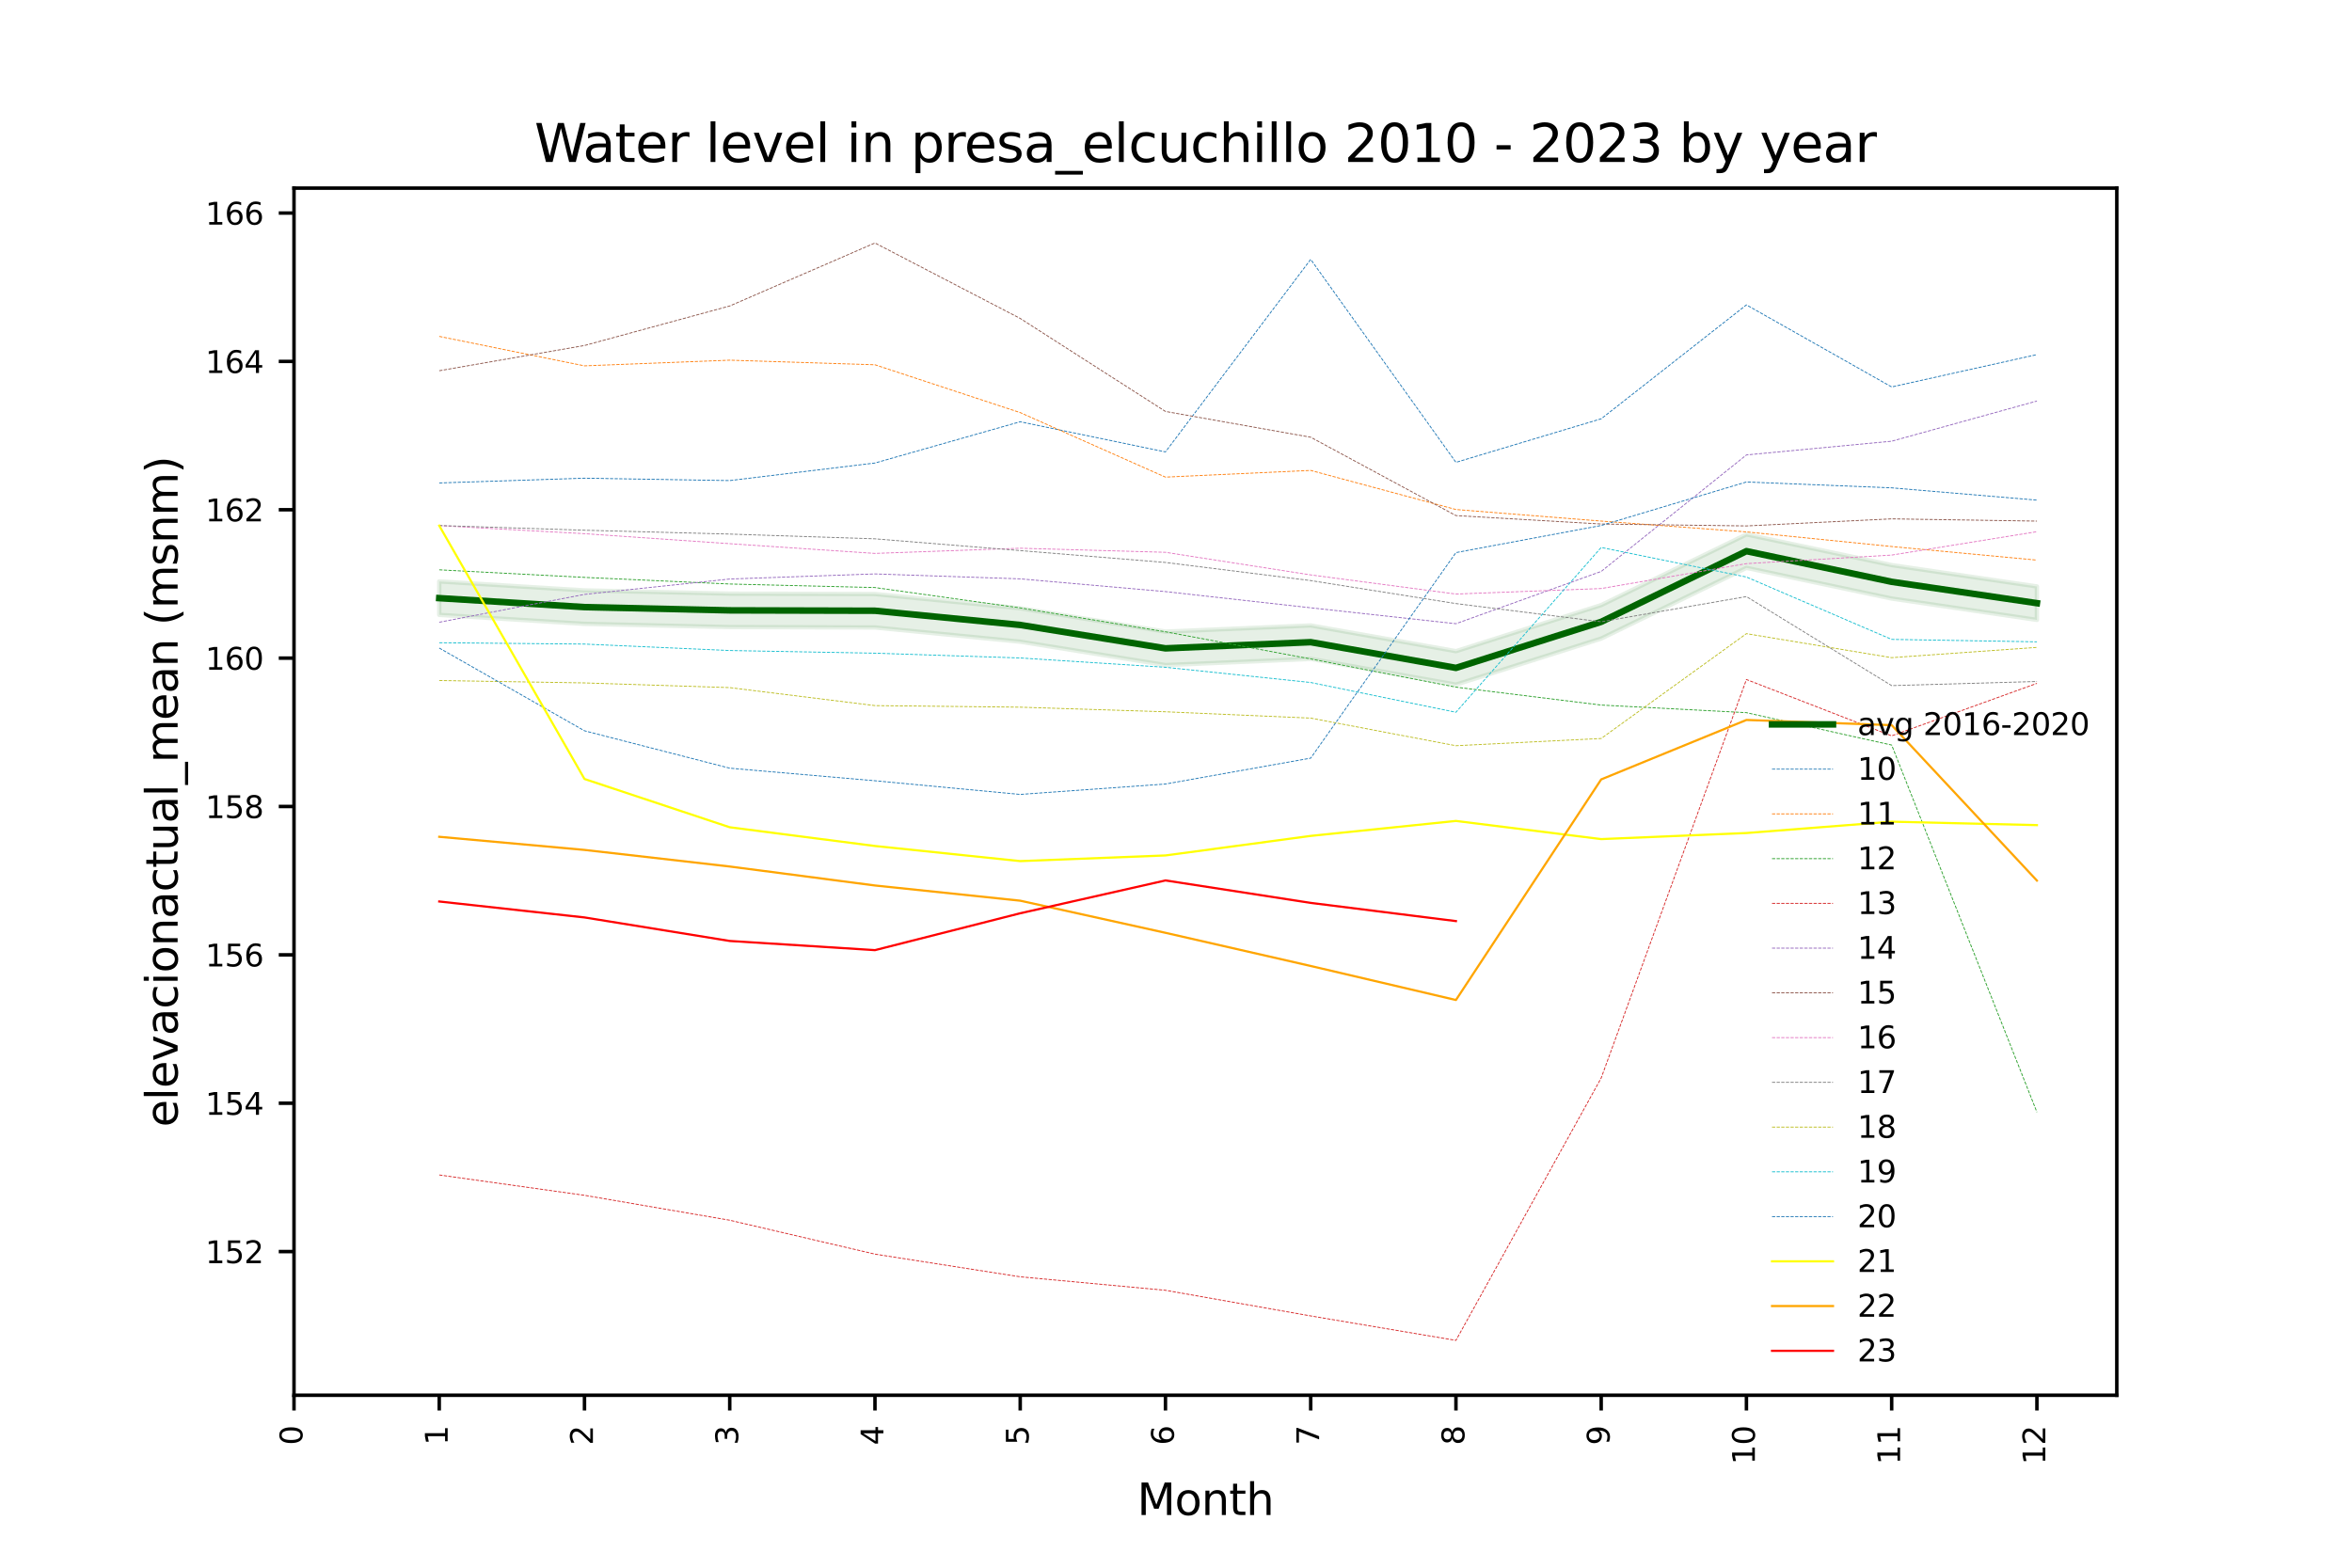 <?xml version="1.0" encoding="utf-8" standalone="no"?>
<!DOCTYPE svg PUBLIC "-//W3C//DTD SVG 1.1//EN"
  "http://www.w3.org/Graphics/SVG/1.1/DTD/svg11.dtd">
<svg xmlns:xlink="http://www.w3.org/1999/xlink" width="540pt" height="360pt" viewBox="0 0 540 360" xmlns="http://www.w3.org/2000/svg" version="1.1">
 <defs>
  <style type="text/css">*{stroke-linejoin: round; stroke-linecap: butt}</style>
 </defs>
 <g id="figure_1">
  <g id="patch_1">
   <path d="M 0 360 
L 540 360 
L 540 0 
L 0 0 
z
" style="fill: #ffffff"/>
  </g>
  <g id="axes_1">
   <g id="patch_2">
    <path d="M 67.5 320.4 
L 486 320.4 
L 486 43.2 
L 67.5 43.2 
z
" style="fill: #ffffff"/>
   </g>
   <g id="PolyCollection_1">
    <defs>
     <path id="m73bde597d1" d="M 100.847 -226.485 
L 100.847 -218.803 
L 134.193 -216.742 
L 167.54 -215.996 
L 200.886 -215.91 
L 234.233 -212.643 
L 267.58 -207.272 
L 300.926 -208.693 
L 334.273 -202.786 
L 367.62 -213.364 
L 400.966 -229.594 
L 434.313 -222.551 
L 467.659 -217.649 
L 467.659 -225.33 
L 467.659 -225.33 
L 434.313 -230.232 
L 400.966 -237.275 
L 367.62 -221.045 
L 334.273 -210.467 
L 300.926 -216.374 
L 267.58 -214.954 
L 234.233 -220.324 
L 200.886 -223.592 
L 167.54 -223.677 
L 134.193 -224.423 
L 100.847 -226.485 
z
" style="stroke: #006400; stroke-opacity: 0.1"/>
    </defs>
    <g clip-path="url(#p6bcda851b0)">
     <use xlink:href="#m73bde597d1" x="0" y="360" style="fill: #006400; fill-opacity: 0.1; stroke: #006400; stroke-opacity: 0.1"/>
    </g>
   </g>
   <g id="matplotlib.axis_1">
    <g id="xtick_1">
     <g id="line2d_1">
      <defs>
       <path id="m83dd5593f9" d="M 0 0 
L 0 3.5 
" style="stroke: #000000; stroke-width: 0.8"/>
      </defs>
      <g>
       <use xlink:href="#m83dd5593f9" x="67.5" y="320.4" style="stroke: #000000; stroke-width: 0.8"/>
      </g>
     </g>
     <g id="text_1">
      <!-- 0 -->
      <g transform="translate(69.432 331.854) rotate(-90) scale(0.07 -0.07)">
       <defs>
        <path id="DejaVuSans-30" d="M 2034 4250 
Q 1547 4250 1301 3770 
Q 1056 3291 1056 2328 
Q 1056 1369 1301 889 
Q 1547 409 2034 409 
Q 2525 409 2770 889 
Q 3016 1369 3016 2328 
Q 3016 3291 2770 3770 
Q 2525 4250 2034 4250 
z
M 2034 4750 
Q 2819 4750 3233 4129 
Q 3647 3509 3647 2328 
Q 3647 1150 3233 529 
Q 2819 -91 2034 -91 
Q 1250 -91 836 529 
Q 422 1150 422 2328 
Q 422 3509 836 4129 
Q 1250 4750 2034 4750 
z
" transform="scale(0.016)"/>
       </defs>
       <use xlink:href="#DejaVuSans-30"/>
      </g>
     </g>
    </g>
    <g id="xtick_2">
     <g id="line2d_2">
      <g>
       <use xlink:href="#m83dd5593f9" x="100.847" y="320.4" style="stroke: #000000; stroke-width: 0.8"/>
      </g>
     </g>
     <g id="text_2">
      <!-- 1 -->
      <g transform="translate(102.778 331.854) rotate(-90) scale(0.07 -0.07)">
       <defs>
        <path id="DejaVuSans-31" d="M 794 531 
L 1825 531 
L 1825 4091 
L 703 3866 
L 703 4441 
L 1819 4666 
L 2450 4666 
L 2450 531 
L 3481 531 
L 3481 0 
L 794 0 
L 794 531 
z
" transform="scale(0.016)"/>
       </defs>
       <use xlink:href="#DejaVuSans-31"/>
      </g>
     </g>
    </g>
    <g id="xtick_3">
     <g id="line2d_3">
      <g>
       <use xlink:href="#m83dd5593f9" x="134.193" y="320.4" style="stroke: #000000; stroke-width: 0.8"/>
      </g>
     </g>
     <g id="text_3">
      <!-- 2 -->
      <g transform="translate(136.125 331.854) rotate(-90) scale(0.07 -0.07)">
       <defs>
        <path id="DejaVuSans-32" d="M 1228 531 
L 3431 531 
L 3431 0 
L 469 0 
L 469 531 
Q 828 903 1448 1529 
Q 2069 2156 2228 2338 
Q 2531 2678 2651 2914 
Q 2772 3150 2772 3378 
Q 2772 3750 2511 3984 
Q 2250 4219 1831 4219 
Q 1534 4219 1204 4116 
Q 875 4013 500 3803 
L 500 4441 
Q 881 4594 1212 4672 
Q 1544 4750 1819 4750 
Q 2544 4750 2975 4387 
Q 3406 4025 3406 3419 
Q 3406 3131 3298 2873 
Q 3191 2616 2906 2266 
Q 2828 2175 2409 1742 
Q 1991 1309 1228 531 
z
" transform="scale(0.016)"/>
       </defs>
       <use xlink:href="#DejaVuSans-32"/>
      </g>
     </g>
    </g>
    <g id="xtick_4">
     <g id="line2d_4">
      <g>
       <use xlink:href="#m83dd5593f9" x="167.54" y="320.4" style="stroke: #000000; stroke-width: 0.8"/>
      </g>
     </g>
     <g id="text_4">
      <!-- 3 -->
      <g transform="translate(169.471 331.854) rotate(-90) scale(0.07 -0.07)">
       <defs>
        <path id="DejaVuSans-33" d="M 2597 2516 
Q 3050 2419 3304 2112 
Q 3559 1806 3559 1356 
Q 3559 666 3084 287 
Q 2609 -91 1734 -91 
Q 1441 -91 1130 -33 
Q 819 25 488 141 
L 488 750 
Q 750 597 1062 519 
Q 1375 441 1716 441 
Q 2309 441 2620 675 
Q 2931 909 2931 1356 
Q 2931 1769 2642 2001 
Q 2353 2234 1838 2234 
L 1294 2234 
L 1294 2753 
L 1863 2753 
Q 2328 2753 2575 2939 
Q 2822 3125 2822 3475 
Q 2822 3834 2567 4026 
Q 2313 4219 1838 4219 
Q 1578 4219 1281 4162 
Q 984 4106 628 3988 
L 628 4550 
Q 988 4650 1302 4700 
Q 1616 4750 1894 4750 
Q 2613 4750 3031 4423 
Q 3450 4097 3450 3541 
Q 3450 3153 3228 2886 
Q 3006 2619 2597 2516 
z
" transform="scale(0.016)"/>
       </defs>
       <use xlink:href="#DejaVuSans-33"/>
      </g>
     </g>
    </g>
    <g id="xtick_5">
     <g id="line2d_5">
      <g>
       <use xlink:href="#m83dd5593f9" x="200.886" y="320.4" style="stroke: #000000; stroke-width: 0.8"/>
      </g>
     </g>
     <g id="text_5">
      <!-- 4 -->
      <g transform="translate(202.818 331.854) rotate(-90) scale(0.07 -0.07)">
       <defs>
        <path id="DejaVuSans-34" d="M 2419 4116 
L 825 1625 
L 2419 1625 
L 2419 4116 
z
M 2253 4666 
L 3047 4666 
L 3047 1625 
L 3713 1625 
L 3713 1100 
L 3047 1100 
L 3047 0 
L 2419 0 
L 2419 1100 
L 313 1100 
L 313 1709 
L 2253 4666 
z
" transform="scale(0.016)"/>
       </defs>
       <use xlink:href="#DejaVuSans-34"/>
      </g>
     </g>
    </g>
    <g id="xtick_6">
     <g id="line2d_6">
      <g>
       <use xlink:href="#m83dd5593f9" x="234.233" y="320.4" style="stroke: #000000; stroke-width: 0.8"/>
      </g>
     </g>
     <g id="text_6">
      <!-- 5 -->
      <g transform="translate(236.165 331.854) rotate(-90) scale(0.07 -0.07)">
       <defs>
        <path id="DejaVuSans-35" d="M 691 4666 
L 3169 4666 
L 3169 4134 
L 1269 4134 
L 1269 2991 
Q 1406 3038 1543 3061 
Q 1681 3084 1819 3084 
Q 2600 3084 3056 2656 
Q 3513 2228 3513 1497 
Q 3513 744 3044 326 
Q 2575 -91 1722 -91 
Q 1428 -91 1123 -41 
Q 819 9 494 109 
L 494 744 
Q 775 591 1075 516 
Q 1375 441 1709 441 
Q 2250 441 2565 725 
Q 2881 1009 2881 1497 
Q 2881 1984 2565 2268 
Q 2250 2553 1709 2553 
Q 1456 2553 1204 2497 
Q 953 2441 691 2322 
L 691 4666 
z
" transform="scale(0.016)"/>
       </defs>
       <use xlink:href="#DejaVuSans-35"/>
      </g>
     </g>
    </g>
    <g id="xtick_7">
     <g id="line2d_7">
      <g>
       <use xlink:href="#m83dd5593f9" x="267.58" y="320.4" style="stroke: #000000; stroke-width: 0.8"/>
      </g>
     </g>
     <g id="text_7">
      <!-- 6 -->
      <g transform="translate(269.511 331.854) rotate(-90) scale(0.07 -0.07)">
       <defs>
        <path id="DejaVuSans-36" d="M 2113 2584 
Q 1688 2584 1439 2293 
Q 1191 2003 1191 1497 
Q 1191 994 1439 701 
Q 1688 409 2113 409 
Q 2538 409 2786 701 
Q 3034 994 3034 1497 
Q 3034 2003 2786 2293 
Q 2538 2584 2113 2584 
z
M 3366 4563 
L 3366 3988 
Q 3128 4100 2886 4159 
Q 2644 4219 2406 4219 
Q 1781 4219 1451 3797 
Q 1122 3375 1075 2522 
Q 1259 2794 1537 2939 
Q 1816 3084 2150 3084 
Q 2853 3084 3261 2657 
Q 3669 2231 3669 1497 
Q 3669 778 3244 343 
Q 2819 -91 2113 -91 
Q 1303 -91 875 529 
Q 447 1150 447 2328 
Q 447 3434 972 4092 
Q 1497 4750 2381 4750 
Q 2619 4750 2861 4703 
Q 3103 4656 3366 4563 
z
" transform="scale(0.016)"/>
       </defs>
       <use xlink:href="#DejaVuSans-36"/>
      </g>
     </g>
    </g>
    <g id="xtick_8">
     <g id="line2d_8">
      <g>
       <use xlink:href="#m83dd5593f9" x="300.926" y="320.4" style="stroke: #000000; stroke-width: 0.8"/>
      </g>
     </g>
     <g id="text_8">
      <!-- 7 -->
      <g transform="translate(302.858 331.854) rotate(-90) scale(0.07 -0.07)">
       <defs>
        <path id="DejaVuSans-37" d="M 525 4666 
L 3525 4666 
L 3525 4397 
L 1831 0 
L 1172 0 
L 2766 4134 
L 525 4134 
L 525 4666 
z
" transform="scale(0.016)"/>
       </defs>
       <use xlink:href="#DejaVuSans-37"/>
      </g>
     </g>
    </g>
    <g id="xtick_9">
     <g id="line2d_9">
      <g>
       <use xlink:href="#m83dd5593f9" x="334.273" y="320.4" style="stroke: #000000; stroke-width: 0.8"/>
      </g>
     </g>
     <g id="text_9">
      <!-- 8 -->
      <g transform="translate(336.204 331.854) rotate(-90) scale(0.07 -0.07)">
       <defs>
        <path id="DejaVuSans-38" d="M 2034 2216 
Q 1584 2216 1326 1975 
Q 1069 1734 1069 1313 
Q 1069 891 1326 650 
Q 1584 409 2034 409 
Q 2484 409 2743 651 
Q 3003 894 3003 1313 
Q 3003 1734 2745 1975 
Q 2488 2216 2034 2216 
z
M 1403 2484 
Q 997 2584 770 2862 
Q 544 3141 544 3541 
Q 544 4100 942 4425 
Q 1341 4750 2034 4750 
Q 2731 4750 3128 4425 
Q 3525 4100 3525 3541 
Q 3525 3141 3298 2862 
Q 3072 2584 2669 2484 
Q 3125 2378 3379 2068 
Q 3634 1759 3634 1313 
Q 3634 634 3220 271 
Q 2806 -91 2034 -91 
Q 1263 -91 848 271 
Q 434 634 434 1313 
Q 434 1759 690 2068 
Q 947 2378 1403 2484 
z
M 1172 3481 
Q 1172 3119 1398 2916 
Q 1625 2713 2034 2713 
Q 2441 2713 2670 2916 
Q 2900 3119 2900 3481 
Q 2900 3844 2670 4047 
Q 2441 4250 2034 4250 
Q 1625 4250 1398 4047 
Q 1172 3844 1172 3481 
z
" transform="scale(0.016)"/>
       </defs>
       <use xlink:href="#DejaVuSans-38"/>
      </g>
     </g>
    </g>
    <g id="xtick_10">
     <g id="line2d_10">
      <g>
       <use xlink:href="#m83dd5593f9" x="367.62" y="320.4" style="stroke: #000000; stroke-width: 0.8"/>
      </g>
     </g>
     <g id="text_10">
      <!-- 9 -->
      <g transform="translate(369.551 331.854) rotate(-90) scale(0.07 -0.07)">
       <defs>
        <path id="DejaVuSans-39" d="M 703 97 
L 703 672 
Q 941 559 1184 500 
Q 1428 441 1663 441 
Q 2288 441 2617 861 
Q 2947 1281 2994 2138 
Q 2813 1869 2534 1725 
Q 2256 1581 1919 1581 
Q 1219 1581 811 2004 
Q 403 2428 403 3163 
Q 403 3881 828 4315 
Q 1253 4750 1959 4750 
Q 2769 4750 3195 4129 
Q 3622 3509 3622 2328 
Q 3622 1225 3098 567 
Q 2575 -91 1691 -91 
Q 1453 -91 1209 -44 
Q 966 3 703 97 
z
M 1959 2075 
Q 2384 2075 2632 2365 
Q 2881 2656 2881 3163 
Q 2881 3666 2632 3958 
Q 2384 4250 1959 4250 
Q 1534 4250 1286 3958 
Q 1038 3666 1038 3163 
Q 1038 2656 1286 2365 
Q 1534 2075 1959 2075 
z
" transform="scale(0.016)"/>
       </defs>
       <use xlink:href="#DejaVuSans-39"/>
      </g>
     </g>
    </g>
    <g id="xtick_11">
     <g id="line2d_11">
      <g>
       <use xlink:href="#m83dd5593f9" x="400.966" y="320.4" style="stroke: #000000; stroke-width: 0.8"/>
      </g>
     </g>
     <g id="text_11">
      <!-- 10 -->
      <g transform="translate(402.898 336.308) rotate(-90) scale(0.07 -0.07)">
       <use xlink:href="#DejaVuSans-31"/>
       <use xlink:href="#DejaVuSans-30" x="63.623"/>
      </g>
     </g>
    </g>
    <g id="xtick_12">
     <g id="line2d_12">
      <g>
       <use xlink:href="#m83dd5593f9" x="434.313" y="320.4" style="stroke: #000000; stroke-width: 0.8"/>
      </g>
     </g>
     <g id="text_12">
      <!-- 11 -->
      <g transform="translate(436.244 336.308) rotate(-90) scale(0.07 -0.07)">
       <use xlink:href="#DejaVuSans-31"/>
       <use xlink:href="#DejaVuSans-31" x="63.623"/>
      </g>
     </g>
    </g>
    <g id="xtick_13">
     <g id="line2d_13">
      <g>
       <use xlink:href="#m83dd5593f9" x="467.659" y="320.4" style="stroke: #000000; stroke-width: 0.8"/>
      </g>
     </g>
     <g id="text_13">
      <!-- 12 -->
      <g transform="translate(469.591 336.308) rotate(-90) scale(0.07 -0.07)">
       <use xlink:href="#DejaVuSans-31"/>
       <use xlink:href="#DejaVuSans-32" x="63.623"/>
      </g>
     </g>
    </g>
    <g id="text_14">
     <!-- Month -->
     <g transform="translate(261.079 347.906) scale(0.1 -0.1)">
      <defs>
       <path id="DejaVuSans-4d" d="M 628 4666 
L 1569 4666 
L 2759 1491 
L 3956 4666 
L 4897 4666 
L 4897 0 
L 4281 0 
L 4281 4097 
L 3078 897 
L 2444 897 
L 1241 4097 
L 1241 0 
L 628 0 
L 628 4666 
z
" transform="scale(0.016)"/>
       <path id="DejaVuSans-6f" d="M 1959 3097 
Q 1497 3097 1228 2736 
Q 959 2375 959 1747 
Q 959 1119 1226 758 
Q 1494 397 1959 397 
Q 2419 397 2687 759 
Q 2956 1122 2956 1747 
Q 2956 2369 2687 2733 
Q 2419 3097 1959 3097 
z
M 1959 3584 
Q 2709 3584 3137 3096 
Q 3566 2609 3566 1747 
Q 3566 888 3137 398 
Q 2709 -91 1959 -91 
Q 1206 -91 779 398 
Q 353 888 353 1747 
Q 353 2609 779 3096 
Q 1206 3584 1959 3584 
z
" transform="scale(0.016)"/>
       <path id="DejaVuSans-6e" d="M 3513 2113 
L 3513 0 
L 2938 0 
L 2938 2094 
Q 2938 2591 2744 2837 
Q 2550 3084 2163 3084 
Q 1697 3084 1428 2787 
Q 1159 2491 1159 1978 
L 1159 0 
L 581 0 
L 581 3500 
L 1159 3500 
L 1159 2956 
Q 1366 3272 1645 3428 
Q 1925 3584 2291 3584 
Q 2894 3584 3203 3211 
Q 3513 2838 3513 2113 
z
" transform="scale(0.016)"/>
       <path id="DejaVuSans-74" d="M 1172 4494 
L 1172 3500 
L 2356 3500 
L 2356 3053 
L 1172 3053 
L 1172 1153 
Q 1172 725 1289 603 
Q 1406 481 1766 481 
L 2356 481 
L 2356 0 
L 1766 0 
Q 1100 0 847 248 
Q 594 497 594 1153 
L 594 3053 
L 172 3053 
L 172 3500 
L 594 3500 
L 594 4494 
L 1172 4494 
z
" transform="scale(0.016)"/>
       <path id="DejaVuSans-68" d="M 3513 2113 
L 3513 0 
L 2938 0 
L 2938 2094 
Q 2938 2591 2744 2837 
Q 2550 3084 2163 3084 
Q 1697 3084 1428 2787 
Q 1159 2491 1159 1978 
L 1159 0 
L 581 0 
L 581 4863 
L 1159 4863 
L 1159 2956 
Q 1366 3272 1645 3428 
Q 1925 3584 2291 3584 
Q 2894 3584 3203 3211 
Q 3513 2838 3513 2113 
z
" transform="scale(0.016)"/>
      </defs>
      <use xlink:href="#DejaVuSans-4d"/>
      <use xlink:href="#DejaVuSans-6f" x="86.279"/>
      <use xlink:href="#DejaVuSans-6e" x="147.461"/>
      <use xlink:href="#DejaVuSans-74" x="210.84"/>
      <use xlink:href="#DejaVuSans-68" x="250.049"/>
     </g>
    </g>
   </g>
   <g id="matplotlib.axis_2">
    <g id="ytick_1">
     <g id="line2d_14">
      <defs>
       <path id="md1f5723155" d="M 0 0 
L -3.5 0 
" style="stroke: #000000; stroke-width: 0.8"/>
      </defs>
      <g>
       <use xlink:href="#md1f5723155" x="67.5" y="287.407" style="stroke: #000000; stroke-width: 0.8"/>
      </g>
     </g>
     <g id="text_15">
      <!-- 152 -->
      <g transform="translate(47.139 290.067) scale(0.07 -0.07)">
       <use xlink:href="#DejaVuSans-31"/>
       <use xlink:href="#DejaVuSans-35" x="63.623"/>
       <use xlink:href="#DejaVuSans-32" x="127.246"/>
      </g>
     </g>
    </g>
    <g id="ytick_2">
     <g id="line2d_15">
      <g>
       <use xlink:href="#md1f5723155" x="67.5" y="253.338" style="stroke: #000000; stroke-width: 0.8"/>
      </g>
     </g>
     <g id="text_16">
      <!-- 154 -->
      <g transform="translate(47.139 255.997) scale(0.07 -0.07)">
       <use xlink:href="#DejaVuSans-31"/>
       <use xlink:href="#DejaVuSans-35" x="63.623"/>
       <use xlink:href="#DejaVuSans-34" x="127.246"/>
      </g>
     </g>
    </g>
    <g id="ytick_3">
     <g id="line2d_16">
      <g>
       <use xlink:href="#md1f5723155" x="67.5" y="219.268" style="stroke: #000000; stroke-width: 0.8"/>
      </g>
     </g>
     <g id="text_17">
      <!-- 156 -->
      <g transform="translate(47.139 221.928) scale(0.07 -0.07)">
       <use xlink:href="#DejaVuSans-31"/>
       <use xlink:href="#DejaVuSans-35" x="63.623"/>
       <use xlink:href="#DejaVuSans-36" x="127.246"/>
      </g>
     </g>
    </g>
    <g id="ytick_4">
     <g id="line2d_17">
      <g>
       <use xlink:href="#md1f5723155" x="67.5" y="185.199" style="stroke: #000000; stroke-width: 0.8"/>
      </g>
     </g>
     <g id="text_18">
      <!-- 158 -->
      <g transform="translate(47.139 187.858) scale(0.07 -0.07)">
       <use xlink:href="#DejaVuSans-31"/>
       <use xlink:href="#DejaVuSans-35" x="63.623"/>
       <use xlink:href="#DejaVuSans-38" x="127.246"/>
      </g>
     </g>
    </g>
    <g id="ytick_5">
     <g id="line2d_18">
      <g>
       <use xlink:href="#md1f5723155" x="67.5" y="151.13" style="stroke: #000000; stroke-width: 0.8"/>
      </g>
     </g>
     <g id="text_19">
      <!-- 160 -->
      <g transform="translate(47.139 153.789) scale(0.07 -0.07)">
       <use xlink:href="#DejaVuSans-31"/>
       <use xlink:href="#DejaVuSans-36" x="63.623"/>
       <use xlink:href="#DejaVuSans-30" x="127.246"/>
      </g>
     </g>
    </g>
    <g id="ytick_6">
     <g id="line2d_19">
      <g>
       <use xlink:href="#md1f5723155" x="67.5" y="117.06" style="stroke: #000000; stroke-width: 0.8"/>
      </g>
     </g>
     <g id="text_20">
      <!-- 162 -->
      <g transform="translate(47.139 119.72) scale(0.07 -0.07)">
       <use xlink:href="#DejaVuSans-31"/>
       <use xlink:href="#DejaVuSans-36" x="63.623"/>
       <use xlink:href="#DejaVuSans-32" x="127.246"/>
      </g>
     </g>
    </g>
    <g id="ytick_7">
     <g id="line2d_20">
      <g>
       <use xlink:href="#md1f5723155" x="67.5" y="82.991" style="stroke: #000000; stroke-width: 0.8"/>
      </g>
     </g>
     <g id="text_21">
      <!-- 164 -->
      <g transform="translate(47.139 85.65) scale(0.07 -0.07)">
       <use xlink:href="#DejaVuSans-31"/>
       <use xlink:href="#DejaVuSans-36" x="63.623"/>
       <use xlink:href="#DejaVuSans-34" x="127.246"/>
      </g>
     </g>
    </g>
    <g id="ytick_8">
     <g id="line2d_21">
      <g>
       <use xlink:href="#md1f5723155" x="67.5" y="48.922" style="stroke: #000000; stroke-width: 0.8"/>
      </g>
     </g>
     <g id="text_22">
      <!-- 166 -->
      <g transform="translate(47.139 51.581) scale(0.07 -0.07)">
       <use xlink:href="#DejaVuSans-31"/>
       <use xlink:href="#DejaVuSans-36" x="63.623"/>
       <use xlink:href="#DejaVuSans-36" x="127.246"/>
      </g>
     </g>
    </g>
    <g id="text_23">
     <!-- elevacionactual_mean (msnm) -->
     <g transform="translate(40.781 258.812) rotate(-90) scale(0.1 -0.1)">
      <defs>
       <path id="DejaVuSans-65" d="M 3597 1894 
L 3597 1613 
L 953 1613 
Q 991 1019 1311 708 
Q 1631 397 2203 397 
Q 2534 397 2845 478 
Q 3156 559 3463 722 
L 3463 178 
Q 3153 47 2828 -22 
Q 2503 -91 2169 -91 
Q 1331 -91 842 396 
Q 353 884 353 1716 
Q 353 2575 817 3079 
Q 1281 3584 2069 3584 
Q 2775 3584 3186 3129 
Q 3597 2675 3597 1894 
z
M 3022 2063 
Q 3016 2534 2758 2815 
Q 2500 3097 2075 3097 
Q 1594 3097 1305 2825 
Q 1016 2553 972 2059 
L 3022 2063 
z
" transform="scale(0.016)"/>
       <path id="DejaVuSans-6c" d="M 603 4863 
L 1178 4863 
L 1178 0 
L 603 0 
L 603 4863 
z
" transform="scale(0.016)"/>
       <path id="DejaVuSans-76" d="M 191 3500 
L 800 3500 
L 1894 563 
L 2988 3500 
L 3597 3500 
L 2284 0 
L 1503 0 
L 191 3500 
z
" transform="scale(0.016)"/>
       <path id="DejaVuSans-61" d="M 2194 1759 
Q 1497 1759 1228 1600 
Q 959 1441 959 1056 
Q 959 750 1161 570 
Q 1363 391 1709 391 
Q 2188 391 2477 730 
Q 2766 1069 2766 1631 
L 2766 1759 
L 2194 1759 
z
M 3341 1997 
L 3341 0 
L 2766 0 
L 2766 531 
Q 2569 213 2275 61 
Q 1981 -91 1556 -91 
Q 1019 -91 701 211 
Q 384 513 384 1019 
Q 384 1609 779 1909 
Q 1175 2209 1959 2209 
L 2766 2209 
L 2766 2266 
Q 2766 2663 2505 2880 
Q 2244 3097 1772 3097 
Q 1472 3097 1187 3025 
Q 903 2953 641 2809 
L 641 3341 
Q 956 3463 1253 3523 
Q 1550 3584 1831 3584 
Q 2591 3584 2966 3190 
Q 3341 2797 3341 1997 
z
" transform="scale(0.016)"/>
       <path id="DejaVuSans-63" d="M 3122 3366 
L 3122 2828 
Q 2878 2963 2633 3030 
Q 2388 3097 2138 3097 
Q 1578 3097 1268 2742 
Q 959 2388 959 1747 
Q 959 1106 1268 751 
Q 1578 397 2138 397 
Q 2388 397 2633 464 
Q 2878 531 3122 666 
L 3122 134 
Q 2881 22 2623 -34 
Q 2366 -91 2075 -91 
Q 1284 -91 818 406 
Q 353 903 353 1747 
Q 353 2603 823 3093 
Q 1294 3584 2113 3584 
Q 2378 3584 2631 3529 
Q 2884 3475 3122 3366 
z
" transform="scale(0.016)"/>
       <path id="DejaVuSans-69" d="M 603 3500 
L 1178 3500 
L 1178 0 
L 603 0 
L 603 3500 
z
M 603 4863 
L 1178 4863 
L 1178 4134 
L 603 4134 
L 603 4863 
z
" transform="scale(0.016)"/>
       <path id="DejaVuSans-75" d="M 544 1381 
L 544 3500 
L 1119 3500 
L 1119 1403 
Q 1119 906 1312 657 
Q 1506 409 1894 409 
Q 2359 409 2629 706 
Q 2900 1003 2900 1516 
L 2900 3500 
L 3475 3500 
L 3475 0 
L 2900 0 
L 2900 538 
Q 2691 219 2414 64 
Q 2138 -91 1772 -91 
Q 1169 -91 856 284 
Q 544 659 544 1381 
z
M 1991 3584 
L 1991 3584 
z
" transform="scale(0.016)"/>
       <path id="DejaVuSans-5f" d="M 3263 -1063 
L 3263 -1509 
L -63 -1509 
L -63 -1063 
L 3263 -1063 
z
" transform="scale(0.016)"/>
       <path id="DejaVuSans-6d" d="M 3328 2828 
Q 3544 3216 3844 3400 
Q 4144 3584 4550 3584 
Q 5097 3584 5394 3201 
Q 5691 2819 5691 2113 
L 5691 0 
L 5113 0 
L 5113 2094 
Q 5113 2597 4934 2840 
Q 4756 3084 4391 3084 
Q 3944 3084 3684 2787 
Q 3425 2491 3425 1978 
L 3425 0 
L 2847 0 
L 2847 2094 
Q 2847 2600 2669 2842 
Q 2491 3084 2119 3084 
Q 1678 3084 1418 2786 
Q 1159 2488 1159 1978 
L 1159 0 
L 581 0 
L 581 3500 
L 1159 3500 
L 1159 2956 
Q 1356 3278 1631 3431 
Q 1906 3584 2284 3584 
Q 2666 3584 2933 3390 
Q 3200 3197 3328 2828 
z
" transform="scale(0.016)"/>
       <path id="DejaVuSans-20" transform="scale(0.016)"/>
       <path id="DejaVuSans-28" d="M 1984 4856 
Q 1566 4138 1362 3434 
Q 1159 2731 1159 2009 
Q 1159 1288 1364 580 
Q 1569 -128 1984 -844 
L 1484 -844 
Q 1016 -109 783 600 
Q 550 1309 550 2009 
Q 550 2706 781 3412 
Q 1013 4119 1484 4856 
L 1984 4856 
z
" transform="scale(0.016)"/>
       <path id="DejaVuSans-73" d="M 2834 3397 
L 2834 2853 
Q 2591 2978 2328 3040 
Q 2066 3103 1784 3103 
Q 1356 3103 1142 2972 
Q 928 2841 928 2578 
Q 928 2378 1081 2264 
Q 1234 2150 1697 2047 
L 1894 2003 
Q 2506 1872 2764 1633 
Q 3022 1394 3022 966 
Q 3022 478 2636 193 
Q 2250 -91 1575 -91 
Q 1294 -91 989 -36 
Q 684 19 347 128 
L 347 722 
Q 666 556 975 473 
Q 1284 391 1588 391 
Q 1994 391 2212 530 
Q 2431 669 2431 922 
Q 2431 1156 2273 1281 
Q 2116 1406 1581 1522 
L 1381 1569 
Q 847 1681 609 1914 
Q 372 2147 372 2553 
Q 372 3047 722 3315 
Q 1072 3584 1716 3584 
Q 2034 3584 2315 3537 
Q 2597 3491 2834 3397 
z
" transform="scale(0.016)"/>
       <path id="DejaVuSans-29" d="M 513 4856 
L 1013 4856 
Q 1481 4119 1714 3412 
Q 1947 2706 1947 2009 
Q 1947 1309 1714 600 
Q 1481 -109 1013 -844 
L 513 -844 
Q 928 -128 1133 580 
Q 1338 1288 1338 2009 
Q 1338 2731 1133 3434 
Q 928 4138 513 4856 
z
" transform="scale(0.016)"/>
      </defs>
      <use xlink:href="#DejaVuSans-65"/>
      <use xlink:href="#DejaVuSans-6c" x="61.523"/>
      <use xlink:href="#DejaVuSans-65" x="89.307"/>
      <use xlink:href="#DejaVuSans-76" x="150.83"/>
      <use xlink:href="#DejaVuSans-61" x="210.01"/>
      <use xlink:href="#DejaVuSans-63" x="271.289"/>
      <use xlink:href="#DejaVuSans-69" x="326.27"/>
      <use xlink:href="#DejaVuSans-6f" x="354.053"/>
      <use xlink:href="#DejaVuSans-6e" x="415.234"/>
      <use xlink:href="#DejaVuSans-61" x="478.613"/>
      <use xlink:href="#DejaVuSans-63" x="539.893"/>
      <use xlink:href="#DejaVuSans-74" x="594.873"/>
      <use xlink:href="#DejaVuSans-75" x="634.082"/>
      <use xlink:href="#DejaVuSans-61" x="697.461"/>
      <use xlink:href="#DejaVuSans-6c" x="758.74"/>
      <use xlink:href="#DejaVuSans-5f" x="786.523"/>
      <use xlink:href="#DejaVuSans-6d" x="836.523"/>
      <use xlink:href="#DejaVuSans-65" x="933.936"/>
      <use xlink:href="#DejaVuSans-61" x="995.459"/>
      <use xlink:href="#DejaVuSans-6e" x="1056.738"/>
      <use xlink:href="#DejaVuSans-20" x="1120.117"/>
      <use xlink:href="#DejaVuSans-28" x="1151.904"/>
      <use xlink:href="#DejaVuSans-6d" x="1190.918"/>
      <use xlink:href="#DejaVuSans-73" x="1288.33"/>
      <use xlink:href="#DejaVuSans-6e" x="1340.43"/>
      <use xlink:href="#DejaVuSans-6d" x="1403.809"/>
      <use xlink:href="#DejaVuSans-29" x="1501.221"/>
     </g>
    </g>
   </g>
   <g id="line2d_22">
    <path d="M 100.847 137.356 
L 134.193 139.417 
L 167.54 140.163 
L 200.886 140.249 
L 234.233 143.516 
L 267.58 148.887 
L 300.926 147.466 
L 334.273 153.374 
L 367.62 142.796 
L 400.966 126.565 
L 434.313 133.608 
L 467.659 138.511 
" clip-path="url(#p6bcda851b0)" style="fill: none; stroke: #006400; stroke-width: 1.5; stroke-linecap: square"/>
   </g>
   <g id="line2d_23">
    <path d="M 100.847 110.906 
L 134.193 109.81 
L 167.54 110.36 
L 200.886 106.328 
L 234.233 96.85 
L 267.58 103.773 
L 300.926 59.565 
L 334.273 106.176 
L 367.62 96.172 
L 400.966 70.014 
L 434.313 88.859 
L 467.659 81.434 
" clip-path="url(#p6bcda851b0)" style="fill: none; stroke-dasharray: 0.74,0.32; stroke-dashoffset: 0; stroke: #1f77b4; stroke-width: 0.2"/>
   </g>
   <g id="line2d_24">
    <path d="M 100.847 77.25 
L 134.193 84.013 
L 167.54 82.711 
L 200.886 83.767 
L 234.233 94.745 
L 267.58 109.565 
L 300.926 108.026 
L 334.273 117.003 
L 367.62 119.66 
L 400.966 122.144 
L 434.313 125.499 
L 467.659 128.62 
" clip-path="url(#p6bcda851b0)" style="fill: none; stroke-dasharray: 0.74,0.32; stroke-dashoffset: 0; stroke: #ff7f0e; stroke-width: 0.2"/>
   </g>
   <g id="line2d_25">
    <path d="M 100.847 130.852 
L 134.193 132.589 
L 167.54 134.111 
L 200.886 134.924 
L 234.233 139.589 
L 267.58 145.079 
L 300.926 151.317 
L 334.273 157.792 
L 367.62 161.909 
L 400.966 163.653 
L 434.313 171.094 
L 467.659 255.388 
" clip-path="url(#p6bcda851b0)" style="fill: none; stroke-dasharray: 0.74,0.32; stroke-dashoffset: 0; stroke: #2ca02c; stroke-width: 0.2"/>
   </g>
   <g id="line2d_26">
    <path d="M 100.847 269.814 
L 134.193 274.486 
L 167.54 280.21 
L 200.886 287.994 
L 234.233 293.199 
L 267.58 296.296 
L 300.926 302.186 
L 334.273 307.8 
L 367.62 247.546 
L 400.966 156.04 
L 434.313 168.98 
L 467.659 156.928 
" clip-path="url(#p6bcda851b0)" style="fill: none; stroke-dasharray: 0.74,0.32; stroke-dashoffset: 0; stroke: #d62728; stroke-width: 0.2"/>
   </g>
   <g id="line2d_27">
    <path d="M 100.847 142.892 
L 134.193 136.499 
L 167.54 132.965 
L 200.886 131.792 
L 234.233 132.926 
L 267.58 135.851 
L 300.926 139.569 
L 334.273 143.226 
L 367.62 131.223 
L 400.966 104.472 
L 434.313 101.32 
L 467.659 92.092 
" clip-path="url(#p6bcda851b0)" style="fill: none; stroke-dasharray: 0.74,0.32; stroke-dashoffset: 0; stroke: #9467bd; stroke-width: 0.2"/>
   </g>
   <g id="line2d_28">
    <path d="M 100.847 85.137 
L 134.193 79.341 
L 167.54 70.266 
L 200.886 55.8 
L 234.233 73.124 
L 267.58 94.48 
L 300.926 100.403 
L 334.273 118.396 
L 367.62 120.333 
L 400.966 120.774 
L 434.313 119.152 
L 467.659 119.664 
" clip-path="url(#p6bcda851b0)" style="fill: none; stroke-dasharray: 0.74,0.32; stroke-dashoffset: 0; stroke: #8c564b; stroke-width: 0.2"/>
   </g>
   <g id="line2d_29">
    <path d="M 100.847 120.711 
L 134.193 122.551 
L 167.54 124.848 
L 200.886 127.085 
L 234.233 125.893 
L 267.58 126.829 
L 300.926 132.018 
L 334.273 136.414 
L 367.62 135.151 
L 400.966 129.431 
L 434.313 127.469 
L 467.659 122.097 
" clip-path="url(#p6bcda851b0)" style="fill: none; stroke-dasharray: 0.74,0.32; stroke-dashoffset: 0; stroke: #e377c2; stroke-width: 0.2"/>
   </g>
   <g id="line2d_30">
    <path d="M 100.847 120.674 
L 134.193 121.758 
L 167.54 122.645 
L 200.886 123.733 
L 234.233 126.435 
L 267.58 129.161 
L 300.926 133.322 
L 334.273 138.603 
L 367.62 142.783 
L 400.966 136.996 
L 434.313 157.445 
L 467.659 156.496 
" clip-path="url(#p6bcda851b0)" style="fill: none; stroke-dasharray: 0.74,0.32; stroke-dashoffset: 0; stroke: #7f7f7f; stroke-width: 0.2"/>
   </g>
   <g id="line2d_31">
    <path d="M 100.847 156.272 
L 134.193 156.821 
L 167.54 157.899 
L 200.886 162.032 
L 234.233 162.394 
L 267.58 163.451 
L 300.926 164.901 
L 334.273 171.243 
L 367.62 169.586 
L 400.966 145.508 
L 434.313 151.024 
L 467.659 148.665 
" clip-path="url(#p6bcda851b0)" style="fill: none; stroke-dasharray: 0.74,0.32; stroke-dashoffset: 0; stroke: #bcbd22; stroke-width: 0.2"/>
   </g>
   <g id="line2d_32">
    <path d="M 100.847 147.595 
L 134.193 147.906 
L 167.54 149.384 
L 200.886 149.994 
L 234.233 151.094 
L 267.58 153.231 
L 300.926 156.727 
L 334.273 163.559 
L 367.62 125.716 
L 400.966 132.505 
L 434.313 146.825 
L 467.659 147.388 
" clip-path="url(#p6bcda851b0)" style="fill: none; stroke-dasharray: 0.74,0.32; stroke-dashoffset: 0; stroke: #17becf; stroke-width: 0.2"/>
   </g>
   <g id="line2d_33">
    <path d="M 100.847 148.813 
L 134.193 167.817 
L 167.54 176.4 
L 200.886 179.289 
L 234.233 182.429 
L 267.58 180.042 
L 300.926 174.097 
L 334.273 126.898 
L 367.62 120.674 
L 400.966 110.681 
L 434.313 112.026 
L 467.659 114.846 
" clip-path="url(#p6bcda851b0)" style="fill: none; stroke-dasharray: 0.74,0.32; stroke-dashoffset: 0; stroke: #1f77b4; stroke-width: 0.2"/>
   </g>
   <g id="line2d_34">
    <path d="M 100.847 120.713 
L 134.193 178.884 
L 167.54 189.969 
L 200.886 194.273 
L 234.233 197.743 
L 267.58 196.442 
L 300.926 191.956 
L 334.273 188.518 
L 367.62 192.688 
L 400.966 191.296 
L 434.313 188.688 
L 467.659 189.48 
" clip-path="url(#p6bcda851b0)" style="fill: none; stroke: #ffff00; stroke-width: 0.5; stroke-linecap: square"/>
   </g>
   <g id="line2d_35">
    <path d="M 100.847 192.159 
L 134.193 195.174 
L 167.54 198.984 
L 200.886 203.341 
L 234.233 206.833 
L 267.58 214.207 
L 300.926 221.824 
L 334.273 229.639 
L 367.62 178.981 
L 400.966 165.33 
L 434.313 166.524 
L 467.659 202.215 
" clip-path="url(#p6bcda851b0)" style="fill: none; stroke: #ffa500; stroke-width: 0.5; stroke-linecap: square"/>
   </g>
   <g id="line2d_36">
    <path d="M 100.847 207.016 
L 134.193 210.677 
L 167.54 216.081 
L 200.886 218.187 
L 234.233 209.723 
L 267.58 202.181 
L 300.926 207.338 
L 334.273 211.518 
" clip-path="url(#p6bcda851b0)" style="fill: none; stroke: #ff0000; stroke-width: 0.5; stroke-linecap: square"/>
   </g>
   <g id="patch_3">
    <path d="M 67.5 320.4 
L 67.5 43.2 
" style="fill: none; stroke: #000000; stroke-width: 0.8; stroke-linejoin: miter; stroke-linecap: square"/>
   </g>
   <g id="patch_4">
    <path d="M 486 320.4 
L 486 43.2 
" style="fill: none; stroke: #000000; stroke-width: 0.8; stroke-linejoin: miter; stroke-linecap: square"/>
   </g>
   <g id="patch_5">
    <path d="M 67.5 320.4 
L 486 320.4 
" style="fill: none; stroke: #000000; stroke-width: 0.8; stroke-linejoin: miter; stroke-linecap: square"/>
   </g>
   <g id="patch_6">
    <path d="M 67.5 43.2 
L 486 43.2 
" style="fill: none; stroke: #000000; stroke-width: 0.8; stroke-linejoin: miter; stroke-linecap: square"/>
   </g>
   <g id="text_24">
    <!-- Water level in presa_elcuchillo 2010 - 2023 by year -->
    <g transform="translate(122.699 37.2) scale(0.12 -0.12)">
     <defs>
      <path id="DejaVuSans-57" d="M 213 4666 
L 850 4666 
L 1831 722 
L 2809 4666 
L 3519 4666 
L 4500 722 
L 5478 4666 
L 6119 4666 
L 4947 0 
L 4153 0 
L 3169 4050 
L 2175 0 
L 1381 0 
L 213 4666 
z
" transform="scale(0.016)"/>
      <path id="DejaVuSans-72" d="M 2631 2963 
Q 2534 3019 2420 3045 
Q 2306 3072 2169 3072 
Q 1681 3072 1420 2755 
Q 1159 2438 1159 1844 
L 1159 0 
L 581 0 
L 581 3500 
L 1159 3500 
L 1159 2956 
Q 1341 3275 1631 3429 
Q 1922 3584 2338 3584 
Q 2397 3584 2469 3576 
Q 2541 3569 2628 3553 
L 2631 2963 
z
" transform="scale(0.016)"/>
      <path id="DejaVuSans-70" d="M 1159 525 
L 1159 -1331 
L 581 -1331 
L 581 3500 
L 1159 3500 
L 1159 2969 
Q 1341 3281 1617 3432 
Q 1894 3584 2278 3584 
Q 2916 3584 3314 3078 
Q 3713 2572 3713 1747 
Q 3713 922 3314 415 
Q 2916 -91 2278 -91 
Q 1894 -91 1617 61 
Q 1341 213 1159 525 
z
M 3116 1747 
Q 3116 2381 2855 2742 
Q 2594 3103 2138 3103 
Q 1681 3103 1420 2742 
Q 1159 2381 1159 1747 
Q 1159 1113 1420 752 
Q 1681 391 2138 391 
Q 2594 391 2855 752 
Q 3116 1113 3116 1747 
z
" transform="scale(0.016)"/>
      <path id="DejaVuSans-2d" d="M 313 2009 
L 1997 2009 
L 1997 1497 
L 313 1497 
L 313 2009 
z
" transform="scale(0.016)"/>
      <path id="DejaVuSans-62" d="M 3116 1747 
Q 3116 2381 2855 2742 
Q 2594 3103 2138 3103 
Q 1681 3103 1420 2742 
Q 1159 2381 1159 1747 
Q 1159 1113 1420 752 
Q 1681 391 2138 391 
Q 2594 391 2855 752 
Q 3116 1113 3116 1747 
z
M 1159 2969 
Q 1341 3281 1617 3432 
Q 1894 3584 2278 3584 
Q 2916 3584 3314 3078 
Q 3713 2572 3713 1747 
Q 3713 922 3314 415 
Q 2916 -91 2278 -91 
Q 1894 -91 1617 61 
Q 1341 213 1159 525 
L 1159 0 
L 581 0 
L 581 4863 
L 1159 4863 
L 1159 2969 
z
" transform="scale(0.016)"/>
      <path id="DejaVuSans-79" d="M 2059 -325 
Q 1816 -950 1584 -1140 
Q 1353 -1331 966 -1331 
L 506 -1331 
L 506 -850 
L 844 -850 
Q 1081 -850 1212 -737 
Q 1344 -625 1503 -206 
L 1606 56 
L 191 3500 
L 800 3500 
L 1894 763 
L 2988 3500 
L 3597 3500 
L 2059 -325 
z
" transform="scale(0.016)"/>
     </defs>
     <use xlink:href="#DejaVuSans-57"/>
     <use xlink:href="#DejaVuSans-61" x="92.502"/>
     <use xlink:href="#DejaVuSans-74" x="153.781"/>
     <use xlink:href="#DejaVuSans-65" x="192.99"/>
     <use xlink:href="#DejaVuSans-72" x="254.514"/>
     <use xlink:href="#DejaVuSans-20" x="295.627"/>
     <use xlink:href="#DejaVuSans-6c" x="327.414"/>
     <use xlink:href="#DejaVuSans-65" x="355.197"/>
     <use xlink:href="#DejaVuSans-76" x="416.721"/>
     <use xlink:href="#DejaVuSans-65" x="475.9"/>
     <use xlink:href="#DejaVuSans-6c" x="537.424"/>
     <use xlink:href="#DejaVuSans-20" x="565.207"/>
     <use xlink:href="#DejaVuSans-69" x="596.994"/>
     <use xlink:href="#DejaVuSans-6e" x="624.777"/>
     <use xlink:href="#DejaVuSans-20" x="688.156"/>
     <use xlink:href="#DejaVuSans-70" x="719.943"/>
     <use xlink:href="#DejaVuSans-72" x="783.42"/>
     <use xlink:href="#DejaVuSans-65" x="822.283"/>
     <use xlink:href="#DejaVuSans-73" x="883.807"/>
     <use xlink:href="#DejaVuSans-61" x="935.906"/>
     <use xlink:href="#DejaVuSans-5f" x="997.186"/>
     <use xlink:href="#DejaVuSans-65" x="1047.186"/>
     <use xlink:href="#DejaVuSans-6c" x="1108.709"/>
     <use xlink:href="#DejaVuSans-63" x="1136.492"/>
     <use xlink:href="#DejaVuSans-75" x="1191.473"/>
     <use xlink:href="#DejaVuSans-63" x="1254.852"/>
     <use xlink:href="#DejaVuSans-68" x="1309.832"/>
     <use xlink:href="#DejaVuSans-69" x="1373.211"/>
     <use xlink:href="#DejaVuSans-6c" x="1400.994"/>
     <use xlink:href="#DejaVuSans-6c" x="1428.777"/>
     <use xlink:href="#DejaVuSans-6f" x="1456.561"/>
     <use xlink:href="#DejaVuSans-20" x="1517.742"/>
     <use xlink:href="#DejaVuSans-32" x="1549.529"/>
     <use xlink:href="#DejaVuSans-30" x="1613.152"/>
     <use xlink:href="#DejaVuSans-31" x="1676.775"/>
     <use xlink:href="#DejaVuSans-30" x="1740.398"/>
     <use xlink:href="#DejaVuSans-20" x="1804.021"/>
     <use xlink:href="#DejaVuSans-2d" x="1835.809"/>
     <use xlink:href="#DejaVuSans-20" x="1871.893"/>
     <use xlink:href="#DejaVuSans-32" x="1903.68"/>
     <use xlink:href="#DejaVuSans-30" x="1967.303"/>
     <use xlink:href="#DejaVuSans-32" x="2030.926"/>
     <use xlink:href="#DejaVuSans-33" x="2094.549"/>
     <use xlink:href="#DejaVuSans-20" x="2158.172"/>
     <use xlink:href="#DejaVuSans-62" x="2189.959"/>
     <use xlink:href="#DejaVuSans-79" x="2253.436"/>
     <use xlink:href="#DejaVuSans-20" x="2312.615"/>
     <use xlink:href="#DejaVuSans-79" x="2344.402"/>
     <use xlink:href="#DejaVuSans-65" x="2403.582"/>
     <use xlink:href="#DejaVuSans-61" x="2465.105"/>
     <use xlink:href="#DejaVuSans-72" x="2526.385"/>
    </g>
   </g>
   <g id="legend_1">
    <g id="line2d_37">
     <path d="M 406.843 166.349 
L 413.843 166.349 
L 420.843 166.349 
" style="fill: none; stroke: #006400; stroke-width: 1.5; stroke-linecap: square"/>
    </g>
    <g id="text_25">
     <!-- avg 2016-2020 -->
     <g transform="translate(426.443 168.799) scale(0.07 -0.07)">
      <defs>
       <path id="DejaVuSans-67" d="M 2906 1791 
Q 2906 2416 2648 2759 
Q 2391 3103 1925 3103 
Q 1463 3103 1205 2759 
Q 947 2416 947 1791 
Q 947 1169 1205 825 
Q 1463 481 1925 481 
Q 2391 481 2648 825 
Q 2906 1169 2906 1791 
z
M 3481 434 
Q 3481 -459 3084 -895 
Q 2688 -1331 1869 -1331 
Q 1566 -1331 1297 -1286 
Q 1028 -1241 775 -1147 
L 775 -588 
Q 1028 -725 1275 -790 
Q 1522 -856 1778 -856 
Q 2344 -856 2625 -561 
Q 2906 -266 2906 331 
L 2906 616 
Q 2728 306 2450 153 
Q 2172 0 1784 0 
Q 1141 0 747 490 
Q 353 981 353 1791 
Q 353 2603 747 3093 
Q 1141 3584 1784 3584 
Q 2172 3584 2450 3431 
Q 2728 3278 2906 2969 
L 2906 3500 
L 3481 3500 
L 3481 434 
z
" transform="scale(0.016)"/>
      </defs>
      <use xlink:href="#DejaVuSans-61"/>
      <use xlink:href="#DejaVuSans-76" x="61.279"/>
      <use xlink:href="#DejaVuSans-67" x="120.459"/>
      <use xlink:href="#DejaVuSans-20" x="183.936"/>
      <use xlink:href="#DejaVuSans-32" x="215.723"/>
      <use xlink:href="#DejaVuSans-30" x="279.346"/>
      <use xlink:href="#DejaVuSans-31" x="342.969"/>
      <use xlink:href="#DejaVuSans-36" x="406.592"/>
      <use xlink:href="#DejaVuSans-2d" x="470.215"/>
      <use xlink:href="#DejaVuSans-32" x="506.299"/>
      <use xlink:href="#DejaVuSans-30" x="569.922"/>
      <use xlink:href="#DejaVuSans-32" x="633.545"/>
      <use xlink:href="#DejaVuSans-30" x="697.168"/>
     </g>
    </g>
    <g id="line2d_38">
     <path d="M 406.843 176.623 
L 413.843 176.623 
L 420.843 176.623 
" style="fill: none; stroke-dasharray: 0.74,0.32; stroke-dashoffset: 0; stroke: #1f77b4; stroke-width: 0.2"/>
    </g>
    <g id="text_26">
     <!-- 10 -->
     <g transform="translate(426.443 179.073) scale(0.07 -0.07)">
      <use xlink:href="#DejaVuSans-31"/>
      <use xlink:href="#DejaVuSans-30" x="63.623"/>
     </g>
    </g>
    <g id="line2d_39">
     <path d="M 406.843 186.898 
L 413.843 186.898 
L 420.843 186.898 
" style="fill: none; stroke-dasharray: 0.74,0.32; stroke-dashoffset: 0; stroke: #ff7f0e; stroke-width: 0.2"/>
    </g>
    <g id="text_27">
     <!-- 11 -->
     <g transform="translate(426.443 189.348) scale(0.07 -0.07)">
      <use xlink:href="#DejaVuSans-31"/>
      <use xlink:href="#DejaVuSans-31" x="63.623"/>
     </g>
    </g>
    <g id="line2d_40">
     <path d="M 406.843 197.173 
L 413.843 197.173 
L 420.843 197.173 
" style="fill: none; stroke-dasharray: 0.74,0.32; stroke-dashoffset: 0; stroke: #2ca02c; stroke-width: 0.2"/>
    </g>
    <g id="text_28">
     <!-- 12 -->
     <g transform="translate(426.443 199.623) scale(0.07 -0.07)">
      <use xlink:href="#DejaVuSans-31"/>
      <use xlink:href="#DejaVuSans-32" x="63.623"/>
     </g>
    </g>
    <g id="line2d_41">
     <path d="M 406.843 207.447 
L 413.843 207.447 
L 420.843 207.447 
" style="fill: none; stroke-dasharray: 0.74,0.32; stroke-dashoffset: 0; stroke: #d62728; stroke-width: 0.2"/>
    </g>
    <g id="text_29">
     <!-- 13 -->
     <g transform="translate(426.443 209.897) scale(0.07 -0.07)">
      <use xlink:href="#DejaVuSans-31"/>
      <use xlink:href="#DejaVuSans-33" x="63.623"/>
     </g>
    </g>
    <g id="line2d_42">
     <path d="M 406.843 217.722 
L 413.843 217.722 
L 420.843 217.722 
" style="fill: none; stroke-dasharray: 0.74,0.32; stroke-dashoffset: 0; stroke: #9467bd; stroke-width: 0.2"/>
    </g>
    <g id="text_30">
     <!-- 14 -->
     <g transform="translate(426.443 220.172) scale(0.07 -0.07)">
      <use xlink:href="#DejaVuSans-31"/>
      <use xlink:href="#DejaVuSans-34" x="63.623"/>
     </g>
    </g>
    <g id="line2d_43">
     <path d="M 406.843 227.997 
L 413.843 227.997 
L 420.843 227.997 
" style="fill: none; stroke-dasharray: 0.74,0.32; stroke-dashoffset: 0; stroke: #8c564b; stroke-width: 0.2"/>
    </g>
    <g id="text_31">
     <!-- 15 -->
     <g transform="translate(426.443 230.447) scale(0.07 -0.07)">
      <use xlink:href="#DejaVuSans-31"/>
      <use xlink:href="#DejaVuSans-35" x="63.623"/>
     </g>
    </g>
    <g id="line2d_44">
     <path d="M 406.843 238.271 
L 413.843 238.271 
L 420.843 238.271 
" style="fill: none; stroke-dasharray: 0.74,0.32; stroke-dashoffset: 0; stroke: #e377c2; stroke-width: 0.2"/>
    </g>
    <g id="text_32">
     <!-- 16 -->
     <g transform="translate(426.443 240.721) scale(0.07 -0.07)">
      <use xlink:href="#DejaVuSans-31"/>
      <use xlink:href="#DejaVuSans-36" x="63.623"/>
     </g>
    </g>
    <g id="line2d_45">
     <path d="M 406.843 248.546 
L 413.843 248.546 
L 420.843 248.546 
" style="fill: none; stroke-dasharray: 0.74,0.32; stroke-dashoffset: 0; stroke: #7f7f7f; stroke-width: 0.2"/>
    </g>
    <g id="text_33">
     <!-- 17 -->
     <g transform="translate(426.443 250.996) scale(0.07 -0.07)">
      <use xlink:href="#DejaVuSans-31"/>
      <use xlink:href="#DejaVuSans-37" x="63.623"/>
     </g>
    </g>
    <g id="line2d_46">
     <path d="M 406.843 258.821 
L 413.843 258.821 
L 420.843 258.821 
" style="fill: none; stroke-dasharray: 0.74,0.32; stroke-dashoffset: 0; stroke: #bcbd22; stroke-width: 0.2"/>
    </g>
    <g id="text_34">
     <!-- 18 -->
     <g transform="translate(426.443 261.271) scale(0.07 -0.07)">
      <use xlink:href="#DejaVuSans-31"/>
      <use xlink:href="#DejaVuSans-38" x="63.623"/>
     </g>
    </g>
    <g id="line2d_47">
     <path d="M 406.843 269.095 
L 413.843 269.095 
L 420.843 269.095 
" style="fill: none; stroke-dasharray: 0.74,0.32; stroke-dashoffset: 0; stroke: #17becf; stroke-width: 0.2"/>
    </g>
    <g id="text_35">
     <!-- 19 -->
     <g transform="translate(426.443 271.545) scale(0.07 -0.07)">
      <use xlink:href="#DejaVuSans-31"/>
      <use xlink:href="#DejaVuSans-39" x="63.623"/>
     </g>
    </g>
    <g id="line2d_48">
     <path d="M 406.843 279.37 
L 413.843 279.37 
L 420.843 279.37 
" style="fill: none; stroke-dasharray: 0.74,0.32; stroke-dashoffset: 0; stroke: #1f77b4; stroke-width: 0.2"/>
    </g>
    <g id="text_36">
     <!-- 20 -->
     <g transform="translate(426.443 281.82) scale(0.07 -0.07)">
      <use xlink:href="#DejaVuSans-32"/>
      <use xlink:href="#DejaVuSans-30" x="63.623"/>
     </g>
    </g>
    <g id="line2d_49">
     <path d="M 406.843 289.645 
L 413.843 289.645 
L 420.843 289.645 
" style="fill: none; stroke: #ffff00; stroke-width: 0.5; stroke-linecap: square"/>
    </g>
    <g id="text_37">
     <!-- 21 -->
     <g transform="translate(426.443 292.095) scale(0.07 -0.07)">
      <use xlink:href="#DejaVuSans-32"/>
      <use xlink:href="#DejaVuSans-31" x="63.623"/>
     </g>
    </g>
    <g id="line2d_50">
     <path d="M 406.843 299.92 
L 413.843 299.92 
L 420.843 299.92 
" style="fill: none; stroke: #ffa500; stroke-width: 0.5; stroke-linecap: square"/>
    </g>
    <g id="text_38">
     <!-- 22 -->
     <g transform="translate(426.443 302.37) scale(0.07 -0.07)">
      <use xlink:href="#DejaVuSans-32"/>
      <use xlink:href="#DejaVuSans-32" x="63.623"/>
     </g>
    </g>
    <g id="line2d_51">
     <path d="M 406.843 310.194 
L 413.843 310.194 
L 420.843 310.194 
" style="fill: none; stroke: #ff0000; stroke-width: 0.5; stroke-linecap: square"/>
    </g>
    <g id="text_39">
     <!-- 23 -->
     <g transform="translate(426.443 312.644) scale(0.07 -0.07)">
      <use xlink:href="#DejaVuSans-32"/>
      <use xlink:href="#DejaVuSans-33" x="63.623"/>
     </g>
    </g>
   </g>
  </g>
 </g>
 <defs>
  <clipPath id="p6bcda851b0">
   <rect x="67.5" y="43.2" width="418.5" height="277.2"/>
  </clipPath>
 </defs>
</svg>
